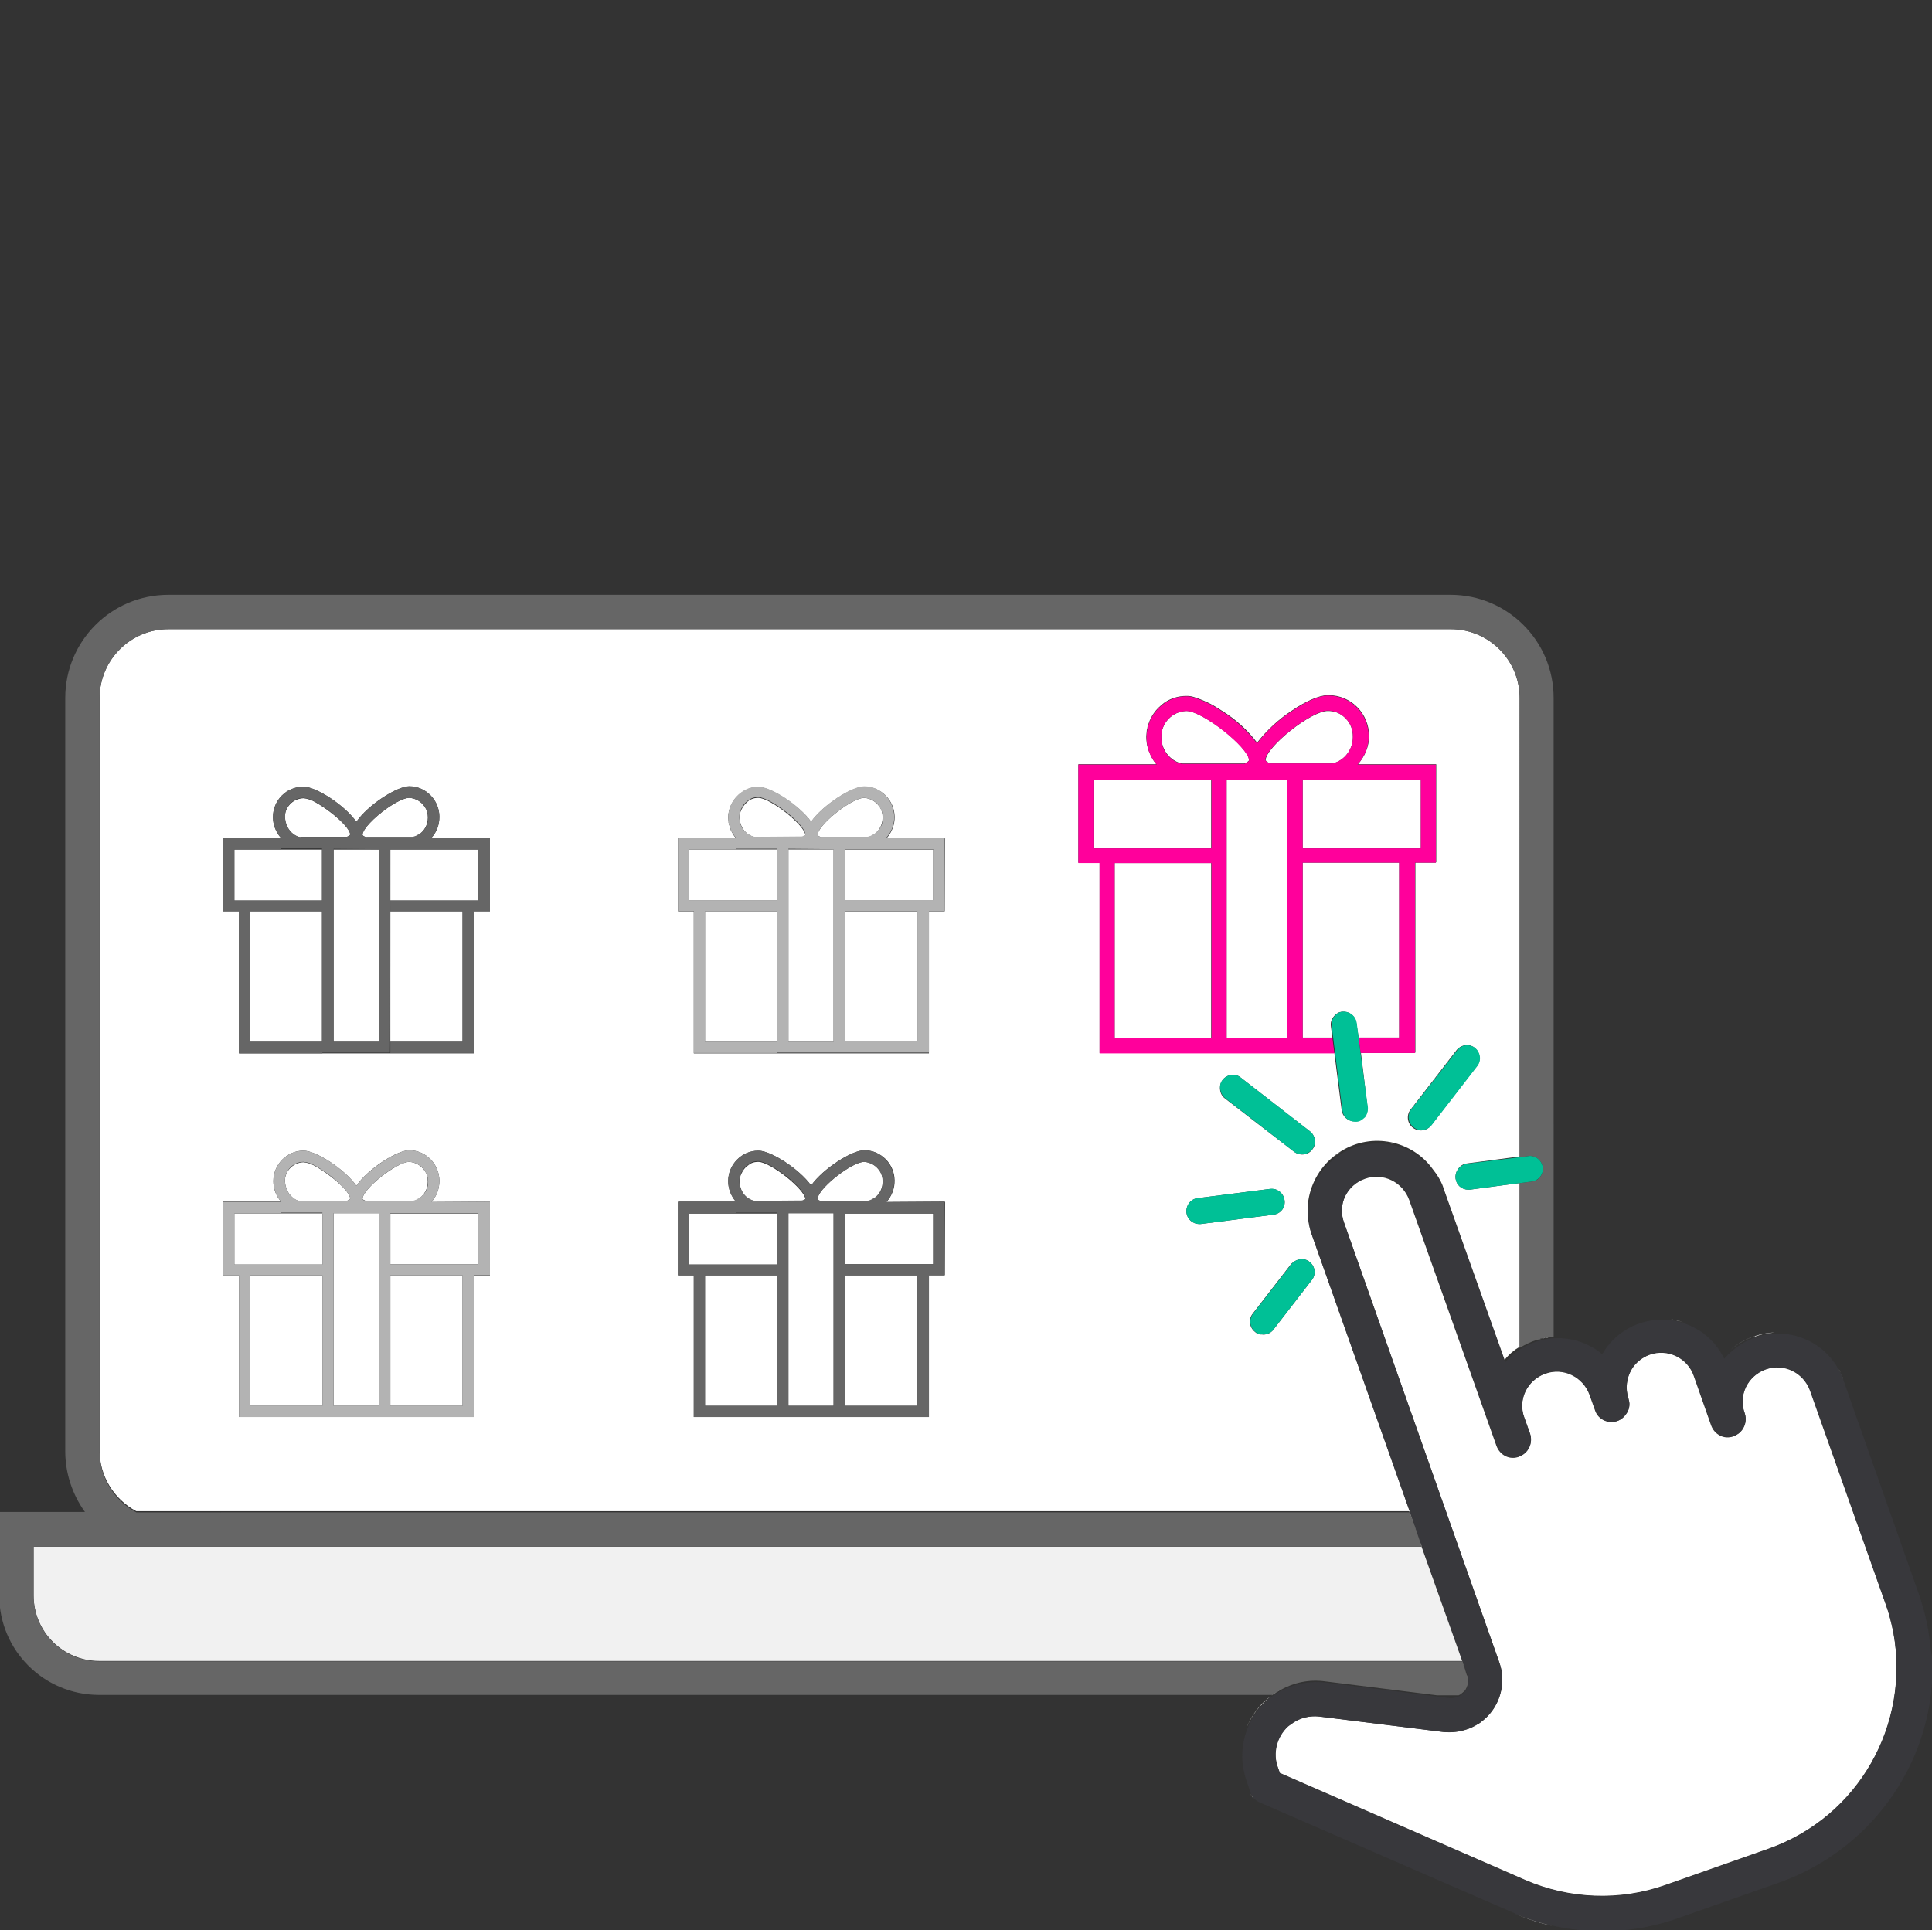 <?xml version="1.0" encoding="utf-8"?>
<!-- Generator: Adobe Illustrator 21.1.0, SVG Export Plug-In . SVG Version: 6.00 Build 0)  -->
<svg version="1.1" id="Capa_1" xmlns="http://www.w3.org/2000/svg" xmlns:xlink="http://www.w3.org/1999/xlink" x="0px" y="0px"
	 viewBox="0 0 500.4 500" style="enable-background:new 0 0 500.4 500;" xml:space="preserve">
<rect x="0" y="0" width="500.4" height="500" fill="#333333" stroke="none"/>
<style type="text/css">
	.st0{fill:none;}
	.st1{fill:#FFFFFF;}
	.st2{fill:#F1F1F1;}
	.st3{fill:#666666;}
	.st4{fill:none;stroke:#666666;stroke-width:0;stroke-linecap:round;stroke-linejoin:round;}
	.st5{fill:none;stroke:#B3B3B3;stroke-width:0;stroke-linecap:round;stroke-linejoin:round;}
	.st6{fill:#B3B3B3;}
	.st7{fill:#FF009B;}
	.st8{fill:none;stroke:#FF009B;stroke-width:0;stroke-linecap:round;stroke-linejoin:round;}
	.st9{fill:#00C096;}
	.st10{fill:none;stroke:#FFFFFF;stroke-width:0;stroke-linecap:round;stroke-linejoin:round;}
	.st11{fill:#38383C;}
</style>
<title>tuto2</title>
<g>
	<rect x="218.9" y="364.2" class="st0" width="18.7" height="0"/>
	<path class="st0" d="M210.1,307.2C210.1,307.2,210.2,307.1,210.1,307.2c-3.1-4.4-10.5-9.1-13.6-9.1c0,0,0,0-0.1,0
		C199.7,298.1,207,302.8,210.1,307.2z"/>
	<path class="st0" d="M229.3,300.3c3,3.1,3.1,8,0.2,11.1l0.1,0C232.5,308.1,232.4,303.3,229.3,300.3c-0.6-0.7-1.5-1.3-2.4-1.7
		c-0.9-0.4-2-0.6-3-0.6c0,0,0,0,0,0c1,0,2.1,0.2,2.9,0.6C227.8,299,228.6,299.6,229.3,300.3z"/>
	<polygon class="st0" points="218.9,364.2 218.9,330.4 218.9,330.4 218.9,327.6 218.9,327.5 218.9,327.5 218.9,314.3 218.9,314.3 
		218.9,314.2 218.8,367.1 218.9,367.1 218.9,364.2 	"/>
	<path class="st0" d="M208.4,310.8c0,0-0.1,0.1-0.1,0.1C208.3,310.8,208.4,310.8,208.4,310.8z"/>
	<rect x="218.9" y="314.3" class="st0" width="22.8" height="0.1"/>
	<path class="st0" d="M93.9,216.3c0,0.1,0.2,0.4,1,0.6C94.2,216.7,93.9,216.4,93.9,216.3z"/>
	<path class="st0" d="M100.2,209.5c2.2-1.6,4.5-2.8,5.9-2.8C104.7,206.7,102.4,207.9,100.2,209.5z"/>
	<path class="st0" d="M108.5,216.2c1.5-0.9,2.5-2.6,2.5-4.4c0-1-0.3-2-0.9-2.8c0.5,0.8,0.8,1.8,0.8,2.8
		C110.8,213.7,109.9,215.3,108.5,216.2z"/>
	<rect x="72.8" y="219.8" class="st0" width="10.6" height="0.2"/>
	<path class="st0" d="M73.8,211.8C73.8,211.8,73.8,211.8,73.8,211.8c-0.1-2.6,2-4.9,4.8-5c1.1,0.1,2.2,0.5,3.2,1.1
		c1.4,0.8,2.7,1.7,4,2.7c2.7,2.1,4.8,4.3,4.9,5.6c0,0,0,0,0,0c0-1.2-2.3-3.6-4.9-5.7c-1.3-1-2.6-1.9-4-2.7c-1-0.6-2.1-1-3.2-1.1
		C75.9,206.7,73.7,209,73.8,211.8z"/>
	<path class="st0" d="M101.1,269.9v-33.8v-2.8v-12.7c0,5.8,0,52.3-0.1,52.1H83.5v0.2h39.3v-0.1h-21.7V269.9z"/>
	<path class="st0" d="M193.7,301.9c0.3-0.2,0.5-0.4,0.8-0.5c0.6-0.3,1.3-0.4,1.9-0.4c3.1,0,12.1,7.1,12.1,9.6c0,0,0,0.1-0.1,0.1
		c0.1-0.1,0.2-0.2,0.2-0.2c0-2.6-9-9.6-12.1-9.6c-0.7,0-1.3,0.1-1.9,0.4C194.3,301.5,194,301.7,193.7,301.9z"/>
	<path class="st0" d="M106.9,216.9c0.5-0.1,1-0.4,1.5-0.6C107.9,216.6,107.4,216.8,106.9,216.9L106.9,216.9z"/>
	<rect x="86.4" y="219.9" class="st0" width="11.7" height="0.1"/>
	<path class="st0" d="M193.7,207.6c0.3-0.2,0.5-0.4,0.8-0.5c0.6-0.3,1.3-0.4,1.9-0.4c3.1,0,12.1,7.1,12.1,9.6c0,0,0,0.1-0.1,0.1
		c0.1-0.1,0.2-0.2,0.2-0.2c0-2.6-9-9.6-12.1-9.6c-0.7,0-1.3,0.1-1.9,0.4C194.3,207.2,194,207.4,193.7,207.6z"/>
	<path class="st0" d="M208.4,216.5c0,0-0.1,0.1-0.1,0.1C208.3,216.5,208.4,216.5,208.4,216.5z"/>
	<path class="st0" d="M210.1,212.9C210.1,212.9,210.2,212.8,210.1,212.9c-3.1-4.4-10.5-9.1-13.6-9.1c0,0,0,0-0.1,0
		C199.7,203.8,207,208.5,210.1,212.9z"/>
	<rect x="190.6" y="314.1" class="st0" width="10.6" height="0.1"/>
	<rect x="190.6" y="219.9" class="st0" width="10.6" height="0.1"/>
	<path class="st0" d="M224.7,216.9c0.5-0.1,1-0.4,1.5-0.6c-0.5,0.3-1,0.5-1.6,0.6H224.7z"/>
	<rect x="204.2" y="219.9" class="st0" width="11.7" height="0.1"/>
	<polygon class="st0" points="218.9,269.9 218.9,236.1 218.9,233.3 218.9,233.3 218.9,220.1 218.9,220.1 218.9,220 218.8,272.8 
		201.3,272.8 201.3,272.9 240.6,272.9 240.6,272.8 218.9,272.8 	"/>
	<path class="st0" d="M212.5,311.1c-0.2-0.1-0.3-0.2-0.4-0.2C212.1,310.9,212.3,311,212.5,311.1z"/>
	<rect x="182.6" y="364.2" class="st0" width="18.6" height="0"/>
	<path class="st0" d="M229.3,206c3,3.1,3.1,8,0.2,11.1h0.1C232.5,213.9,232.4,209,229.3,206c-0.6-0.7-1.5-1.3-2.4-1.7
		c-0.9-0.4-2-0.6-3-0.6c0,0,0,0,0,0c1,0,2.1,0.2,2.9,0.6C227.7,204.7,228.6,205.3,229.3,206z"/>
	<path class="st0" d="M224.7,311.2c0.5-0.1,1-0.4,1.5-0.6c-0.5,0.3-1,0.5-1.6,0.6H224.7z"/>
	<path class="st0" d="M226.3,310.5c1.5-0.9,2.5-2.6,2.5-4.4c0-1-0.3-2-0.9-2.8c0.5,0.8,0.8,1.8,0.8,2.8
		C228.6,308,227.7,309.6,226.3,310.5z"/>
	<polygon class="st0" points="244.7,330.3 240.6,330.3 240.6,330.4 244.7,330.4 244.8,311.4 244.7,311.4 	"/>
	<path class="st0" d="M377.5,303.1c0.5-0.8,1.3-1.4,2.3-1.6l13.8-1.7v-0.2l-13.6,1.8C378.9,301.5,378,302.2,377.5,303.1z"/>
	<path class="st0" d="M396.7,306.1l-3.1,0.4L396.7,306.1c1.6-0.2,2.8-1.5,2.9-3C399.5,304.6,398.3,305.9,396.7,306.1z"/>
	<path class="st0" d="M35.3,391.5c-5.8-3.1-9.5-9.1-9.5-15.7v0.3c0,6.6,3.7,12.6,9.5,15.7h329.8l-0.1-0.3H35.3z"/>
	<polygon class="st0" points="370,405.6 368.3,400.7 368.3,400.7 377.4,426.6 	"/>
	<path class="st0" d="M368.3,400.7l1.7,4.9l8.7,24.6l1.2,3.5c0.2,0.4,0.2,0.8,0.3,1.2c0,0,0,0.1,0,0.1c0,0,0,0.1,0,0.1
		c0,0,0-0.1,0-0.1c0.1,0.7-0.1,1.4-0.3,2.1c0.5-1.1,0.5-2.3,0.2-3.4L365.3,392L368.3,400.7L368.3,400.7z"/>
	<polygon class="st0" points="393.6,306.5 393.6,306.5 392,306.7 	"/>
	<path class="st0" d="M347.3,298.2c-1,0.6-1.9,1.3-2.8,2.1c-3.5,3.2-5.6,7.6-5.9,12.3c-0.1,2.4,0.2,4.8,1,7.1l20.4,57.7l-20.3-57.5
		c-0.8-2.3-1.1-4.7-1-7.1c-0.1,2.4,0.2,4.8,1,7.1l25.4,71.8l0,0.1h0.1l-25.4-71.9c-2.7-7.4-0.1-15.7,6.2-20.4
		c4.4-3.3,9.8-4.2,14.8-3.1c-1-0.3-2-0.5-3.1-0.5c1.1,0.1,2.1,0.3,3.2,0.5c2.4,0.6,4.7,1.6,6.8,3.2c-0.1-0.1-0.2-0.1-0.3-0.2
		c0.1,0.1,0.2,0.2,0.3,0.2c1.3,1,2.5,2.2,3.5,3.6c0.2,0.3,0.5,0.6,0.7,0.9c-0.3-0.4-0.6-0.8-0.9-1.2
		C365.6,295.4,355.2,293.3,347.3,298.2z M344.5,300.5c0.9-0.8,1.8-1.5,2.8-2.1C346.4,299,345.4,299.7,344.5,300.5z"/>
	<path class="st0" d="M378.7,430.3h-353c-9.4,0-17-7.6-17-17v0.1c0,9.4,7.6,17,17,17h353l1.2,3.5c0.1,0.3,0.2,0.7,0.3,1
		c0-0.4-0.1-0.8-0.3-1.2L378.7,430.3z"/>
	<path class="st0" d="M477.4,357.4c-0.1-0.3-0.3-0.7-0.4-1C477.2,356.7,477.3,357,477.4,357.4z"/>
	<path class="st0" d="M457.3,345.6c-0.2,0-0.3,0.1-0.5,0.1C457,345.7,457.2,345.6,457.3,345.6z"/>
	<path class="st0" d="M226.3,216.2c1.5-0.9,2.5-2.6,2.5-4.4c0-1-0.3-2-0.9-2.8c0.5,0.8,0.8,1.8,0.8,2.8
		C228.6,213.7,227.7,215.3,226.3,216.2z"/>
	<path class="st0" d="M456,345.9c-0.5,0.1-0.9,0.2-1.3,0.4C455.1,346.1,455.6,346,456,345.9z"/>
	<polygon class="st0" points="123.9,220.1 123.9,220.1 123.9,233.3 	"/>
	<path class="st0" d="M375.3,439.6c0.8,0.1,1.6-0.1,2.4-0.4h-5.6L375.3,439.6z"/>
	<path class="st0" d="M400.3,346.6c0.2,0,0.3-0.1,0.5-0.1c-0.6,0.1-1.1,0.2-1.7,0.3c0.1,0,0.2,0,0.4-0.1
		C399.7,346.7,400,346.7,400.3,346.6z"/>
	<path class="st0" d="M106,301c-3.3,0-12.1,7-12.1,9.6C93.9,308,102.8,301,106,301z"/>
	<path class="st0" d="M93.9,310.6c0,0.1,0.2,0.4,1,0.6C94.2,310.9,93.9,310.7,93.9,310.6z"/>
	<path class="st0" d="M108.5,310.5c1.5-0.9,2.5-2.6,2.5-4.4c0-1-0.3-2-0.9-2.8c0.5,0.8,0.8,1.8,0.8,2.8
		C110.8,308,109.9,309.6,108.5,310.5z"/>
	<path class="st0" d="M106.9,311.2c0.5-0.1,1-0.4,1.5-0.6C107.9,310.9,107.4,311.1,106.9,311.2L106.9,311.2z"/>
	<path class="st0" d="M106,203.7c-3.2,0-10.7,4.8-13.7,9.2C95.3,208.6,102.8,203.7,106,203.7z"/>
	<rect x="101.1" y="364.2" class="st0" width="18.7" height="0"/>
	<polygon class="st0" points="101.1,314.4 123.9,314.4 123.9,327.5 123.9,314.3 101.1,314.3 	"/>
	<rect x="72.8" y="314.1" class="st0" width="10.7" height="0.1"/>
	<rect x="57.8" y="311.3" class="st0" width="15" height="0.1"/>
	<rect x="122.8" y="330.3" class="st0" width="4.1" height="0.1"/>
	<path class="st0" d="M106,298c-3.2,0-10.7,4.8-13.7,9.2C95.3,302.9,102.8,298,106,298z"/>
	<path class="st0" d="M72.8,311.3c-1.3-1.5-2-3.4-2-5.3C70.8,308,71.5,309.8,72.8,311.3z"/>
	<path class="st0" d="M78.6,301.1c1.1,0.1,2.2,0.5,3.2,1.1c1.4,0.8,2.7,1.7,4,2.7c2.7,2.1,4.8,4.3,4.9,5.6c0,0,0,0,0,0
		c0-1.2-2.3-3.6-4.9-5.7c-1.3-1-2.6-1.9-4-2.7C80.8,301.5,79.8,301.1,78.6,301.1c-2.7-0.1-4.9,2.2-4.8,5c0,0,0,0,0,0
		C73.8,303.5,75.9,301.2,78.6,301.1z"/>
	<rect x="64.8" y="364.2" class="st0" width="18.7" height="0"/>
	<rect x="175.6" y="311.3" class="st0" width="15" height="0.1"/>
	<path class="st0" d="M401.1,346.5c0.1,0,0.1,0,0.2,0c0.3,0,0.6-0.1,0.9-0.1c-0.5,0-0.9,0.1-1.4,0.1
		C400.8,346.5,401,346.5,401.1,346.5z"/>
	<path class="st0" d="M402.5,346.4C402.5,346.4,402.5,346.4,402.5,346.4C402.5,346.4,402.5,346.4,402.5,346.4
		C402.5,346.4,402.5,346.4,402.5,346.4z"/>
	<polygon class="st0" points="351.9,268.9 351.9,268.9 352.4,272.9 352.4,272.9 366.3,272.9 366.3,272.8 352.4,272.8 	"/>
	<rect x="366.5" y="223.5" class="st0" width="5.3" height="0.1"/>
	<path class="st0" d="M334.7,184.2c3.5-2.4,7-4,9.2-4c0,0-0.1,0-0.1,0c-2.2,0-5.8,1.6-9.3,4c-3.5,2.3-6.5,5-9,8.3
		c0,0,0.1,0.1,0.1,0.1C328.1,189.3,331.2,186.4,334.7,184.2z"/>
	<path class="st0" d="M400.3,346.6c-0.3,0-0.6,0.1-0.9,0.2c-0.2,0-0.4,0.1-0.6,0.1c-0.1,0-0.1,0-0.2,0.1c-0.3,0.1-0.5,0.2-0.8,0.2
		c-1.4,0.5-2.8,1.1-4.2,2v-0.3c-1.6,0.9-2.9,2.1-4,3.4l0.1,0.4c0.6-0.7,1.2-1.3,1.9-1.9c-0.1,0.1-0.2,0.2-0.4,0.3
		c0.1-0.1,0.2-0.2,0.4-0.3c2.7-2.4,6-3.8,9.6-4.3c0,0-0.1,0-0.1,0C400.8,346.6,400.5,346.6,400.3,346.6z"/>
	<path class="st0" d="M402.5,346.4C402.5,346.4,402.5,346.4,402.5,346.4C402.5,346.4,402.5,346.4,402.5,346.4
		C402.5,346.4,402.5,346.4,402.5,346.4z"/>
	<path class="st0" d="M297.9,195.5C297.9,195.5,297.9,195.5,297.9,195.5C297.9,195.5,297.9,195.5,297.9,195.5z"/>
	<path class="st0" d="M326.6,441.9c0.2-0.2,0.4-0.5,0.7-0.7C327,441.4,326.8,441.7,326.6,441.9z"/>
	<path class="st0" d="M347,262.2c-0.1,0-0.3,0.1-0.4,0.2C346.8,262.4,346.9,262.3,347,262.2z"/>
	<path class="st0" d="M347.6,262.1c-0.2,0-0.3,0.1-0.4,0.1c0.2-0.1,0.3-0.1,0.5-0.1c0.2,0,0.4,0,0.6,0
		C348.1,262.1,347.9,262.1,347.6,262.1z"/>
	<path class="st0" d="M383.5,446.1c0,0,0.1-0.1,0.1-0.1C383.6,446.1,383.5,446.1,383.5,446.1z"/>
	<path class="st0" d="M348.6,186.1C348.6,186.1,348.6,186.1,348.6,186.1C348.6,186.1,348.6,186.1,348.6,186.1z"/>
	<path class="st0" d="M347.6,287.7l-1.9-14.9l-0.5-4l-0.4-3c-0.1-1.3,0.5-2.6,1.6-3.3c-1.2,0.7-1.9,2-1.7,3.3l0.4,3h-7.7v0.1h7.7
		l0.5,3.9h0L347.6,287.7c0.1,1.6,1.5,2.9,3.2,2.9h0.1C349.2,290.6,347.8,289.4,347.6,287.7z"/>
	<rect x="313.7" y="202.1" class="st0" width="0.1" height="17.7"/>
	<rect x="299.5" y="201.9" class="st0" width="14.3" height="0"/>
	<path class="st0" d="M327.9,197.1c0,0-0.1-0.1-0.1-0.1c0-3.4,11.8-12.9,16.2-12.8h0.1c1.6,0,3,0.6,4.1,1.6c-1.1-1-2.6-1.6-4.3-1.7
		c-4.3,0-16.1,9.5-16.2,12.8C327.7,197,327.8,197,327.9,197.1C327.8,197.1,327.9,197.1,327.9,197.1z"/>
	<rect x="313.7" y="223.6" class="st0" width="0.1" height="45.3"/>
	<path class="st0" d="M366.1,292.1c-1.5-1.1-1.8-3.2-0.7-4.7l11.9-15.3c1.1-1.5,3.2-1.7,4.7-0.6c-1.4-1.2-3.5-0.9-4.7,0.5
		l-11.9,15.4l-0.1,0.1c-1.1,1.5-0.8,3.6,0.7,4.7c1.5,1.1,3.6,0.8,4.7-0.7C369.6,292.9,367.5,293.2,366.1,292.1z"/>
	<path class="st0" d="M352.6,290.2c0.4-0.2,0.7-0.5,1-0.8C353.3,289.7,352.9,290,352.6,290.2z"/>
	<path class="st0" d="M306.1,197.9h16.2c0.5-0.3,1.2-0.6,1.2-0.9c0,0,0,0,0-0.1c0,0.3-0.7,0.7-1.2,0.9h-8.5h-7.7
		c-3.1-0.7-5.3-3.6-5.3-6.8c0,0,0,0.1,0,0.1C300.7,194.3,303,197.2,306.1,197.9z"/>
	<path class="st0" d="M353.9,288.8c0.3-0.6,0.4-1.2,0.4-1.9l0,0l0,0C354.3,287.6,354.2,288.2,353.9,288.8z"/>
	<path class="st0" d="M298.5,196.6c-2.9-4.8-1.6-11.2,3.1-14.4c1.7-1.2,3.6-1.8,5.7-1.8c0,0-0.1,0-0.1,0c-2.1,0-4.1,0.6-5.8,1.8
		c-0.5,0.4-1,0.8-1.5,1.3c-3.2,3.2-3.9,8.1-2.1,12c0,0,0,0,0,0c0.1,0.2,0.2,0.4,0.3,0.6c0.1,0.1,0.1,0.2,0.2,0.4
		c0.3,0.5,0.7,1.1,1.1,1.6h0.1C299.2,197.6,298.8,197.1,298.5,196.6z"/>
	<path class="st0" d="M324.5,340.4l9.9-12.8c0-0.1,0.1-0.2,0.2-0.2c0.2-0.3,0.5-0.5,0.8-0.7c-0.4,0.2-0.8,0.5-1.1,0.9L324.5,340.4
		c-1.2,1.4-0.9,3.5,0.5,4.6c0.4,0.3,0.8,0.5,1.3,0.7c-0.4-0.1-0.8-0.3-1.1-0.6C323.7,344,323.4,341.9,324.5,340.4z"/>
	<path class="st0" d="M341.8,444.6c-1.5-0.2-3.1,0-4.6,0.5c-1.1,0.4-2,0.9-2.9,1.6c2-1.6,4.7-2.3,7.4-2l32.1,4
		c2.1,0.2,4.2,0,6.2-0.7c1-0.3,1.9-0.8,2.7-1.3c-2.5,1.6-5.6,2.3-8.8,1.9L341.8,444.6z"/>
	<path class="st0" d="M427.2,351.1c4.7-1.7,9.9,0.8,11.5,5.5l4.5,12.8c0.9,2.4,3.4,3.7,5.8,2.8c0.9-0.3,1.7-0.9,2.2-1.7
		c-0.5,0.7-1.2,1.2-2.1,1.5c-2.4,0.8-5-0.5-5.8-2.8l-4.5-12.8c-1.7-4.7-6.8-7.2-11.5-5.5c-2.1,0.7-3.7,2.1-4.7,3.9
		C423.7,353.1,425.2,351.8,427.2,351.1z"/>
	<path class="st0" d="M326.8,345.7c-0.1,0-0.2,0-0.2,0C326.7,345.7,326.8,345.7,326.8,345.7z"/>
	<path class="st0" d="M317.2,284.4c-0.8-0.7-1.3-1.8-1.2-2.8c-0.1,1.1,0.4,2.3,1.3,3l17.9,13.8L317.2,284.4L317.2,284.4z"/>
	<path class="st0" d="M353.5,305.4c4.7-1.7,9.8,0.8,11.5,5.5l22.6,63.8c0.9,2.4,3.4,3.7,5.8,2.8c0.9-0.3,1.7-0.9,2.2-1.7
		c-0.5,0.7-1.2,1.2-2.1,1.5c-2.4,0.8-5-0.5-5.8-2.8l-22.6-63.8c-1.7-4.7-6.8-7.2-11.5-5.5c-2.4,0.9-4.2,2.6-5.2,4.7
		C349.5,307.9,351.2,306.2,353.5,305.4z"/>
	<polygon class="st0" points="244.7,236.1 244.8,217.1 244.7,217.1 	"/>
	<path class="st0" d="M400.2,356c4.7-1.7,9.8,0.8,11.5,5.5l1.5,4.2c0.8,2.1,3.2,3.3,5.5,2.6c1-0.3,1.8-0.9,2.3-1.7
		c-0.5,0.6-1.1,1.1-1.8,1.4c-2.4,1-5-0.2-5.9-2.5l-1.5-4.2c-1.7-4.7-6.8-7.2-11.5-5.5c-2.4,0.9-4.2,2.6-5.2,4.7
		C396.2,358.5,397.9,356.8,400.2,356z"/>
	<path class="st0" d="M339.9,297.7c-1.1,1.5-3.2,1.8-4.7,0.7C336.7,299.5,338.8,299.3,339.9,297.7c0.8-1,0.9-2.4,0.3-3.5
		C340.8,295.3,340.7,296.7,339.9,297.7z"/>
	<path class="st0" d="M457.3,354.9c4.7-1.7,9.8,0.8,11.5,5.5l19.6,55.3c0.8,2.4,1.5,4.8,2,7.3c-0.5-2.5-1.1-5-2-7.5l-19.5-55.3
		c-1.7-4.7-6.8-7.2-11.5-5.5c-2.4,0.9-4.2,2.6-5.2,4.7C453.3,357.4,455,355.7,457.3,354.9z"/>
	<path class="st0" d="M298.4,196.5c-0.1-0.1-0.1-0.2-0.2-0.4C298.3,196.3,298.3,196.4,298.4,196.5z"/>
	<path class="st0" d="M333.7,447.2c0.1-0.1,0.3-0.2,0.4-0.3C333.9,447,333.8,447.1,333.7,447.2z"/>
	<rect x="178.5" y="220.1" class="st1" width="22.7" height="13.2"/>
	<rect x="101.1" y="314.4" class="st1" width="22.8" height="13.1"/>
	<rect x="218.9" y="314.4" class="st1" width="22.8" height="13.1"/>
	<rect x="64.8" y="236.1" class="st1" width="18.6" height="33.8"/>
	<rect x="101.1" y="330.4" class="st1" width="18.7" height="33.8"/>
	<rect x="182.6" y="236.1" class="st1" width="18.6" height="33.8"/>
	<rect x="204.2" y="220.1" class="st1" width="11.7" height="49.8"/>
	<path class="st1" d="M226.2,216.3C226.2,216.3,226.2,216.2,226.2,216.3c1.5-1,2.4-2.6,2.4-4.5c0-1-0.2-2-0.8-2.8
		c-0.9-1.3-2.3-2.2-4-2.3c-3.2,0-12.1,7.1-12,9.6c0,0.1,0.2,0.4,1,0.6h11.8C225.2,216.8,225.7,216.6,226.2,216.3z"/>
	<rect x="218.9" y="236.1" class="st1" width="18.7" height="33.8"/>
	<path class="st1" d="M196.4,206.7c-0.6,0-1.3,0.1-1.9,0.4c-0.3,0.1-0.6,0.3-0.8,0.5c-0.7,0.6-1.3,1.3-1.7,2.2
		c-0.3,0.6-0.4,1.3-0.4,2c0,2.5,1.6,4.6,4,5.1l12.1-0.1c0.2,0,0.4-0.1,0.6-0.2c0,0,0.1-0.1,0.1-0.1c0,0,0,0,0.1,0
		c0,0,0.1-0.1,0.1-0.1C208.5,213.8,199.5,206.7,196.4,206.7z M192,209.9c0.5-1.3,1.4-2.2,2.6-2.8C193.4,207.7,192.5,208.7,192,209.9
		z"/>
	<rect x="204.2" y="314.3" class="st1" width="11.7" height="49.9"/>
	<rect x="178.5" y="314.4" class="st1" width="22.7" height="13.2"/>
	<rect x="218.9" y="330.4" class="st1" width="18.7" height="33.8"/>
	<polygon class="st1" points="123.9,233.3 123.9,220.1 101.1,220.1 101.1,220.6 101.1,233.3 	"/>
	<rect x="86.4" y="220.1" class="st1" width="11.7" height="49.8"/>
	<rect x="101.1" y="236.1" class="st1" width="18.7" height="33.8"/>
	<rect x="182.6" y="330.4" class="st1" width="18.6" height="33.8"/>
	<rect x="218.9" y="220.1" class="st1" width="22.8" height="13.2"/>
	<rect x="60.7" y="220.1" class="st1" width="22.7" height="13.2"/>
	<path class="st1" d="M108.4,216.3C108.4,216.3,108.4,216.2,108.4,216.3c1.5-1,2.4-2.6,2.4-4.5c0-1-0.2-2-0.8-2.8
		c-0.9-1.3-2.3-2.2-4-2.3c-1.3,0-3.6,1.2-5.9,2.8c-3.2,2.3-6.2,5.3-6.2,6.8c0,0.1,0.3,0.4,1,0.6h11.9
		C107.4,216.8,107.9,216.6,108.4,216.3z"/>
	<path class="st1" d="M196.4,301c-0.6,0-1.3,0.1-1.9,0.4c-0.3,0.1-0.6,0.3-0.8,0.5c-0.7,0.6-1.3,1.3-1.7,2.2c-0.3,0.6-0.4,1.3-0.4,2
		c0,2.5,1.6,4.6,4,5.1l12.1-0.1c0.2,0,0.4-0.1,0.6-0.2c0,0,0.1-0.1,0.1-0.1c0,0,0,0,0.1,0c0,0,0.1-0.1,0.1-0.1
		C208.5,308.1,199.5,301,196.4,301z M192,304.2c0.5-1.3,1.4-2.3,2.6-2.8C193.4,302,192.5,302.9,192,304.2z"/>
	<path class="st1" d="M226.2,310.6C226.2,310.6,226.2,310.5,226.2,310.6c1.5-1,2.4-2.6,2.4-4.5c0-1-0.2-2-0.8-2.8
		c-0.9-1.3-2.3-2.2-4-2.3c-0.2,0-0.4,0-0.7,0.1c-3.6,0.8-11.4,7.1-11.3,9.5c0,0,0.1,0.1,0.2,0.3c0.1,0.1,0.3,0.1,0.4,0.2
		c0.1,0,0.2,0.1,0.4,0.1h11.8C225.2,311.1,225.7,310.9,226.2,310.6z"/>
	<path class="st1" d="M344,184.2c-4.4-0.1-16.2,9.4-16.2,12.8c0,0.1,0,0.1,0.1,0.1c0.4,0.4,0.8,0.6,1.2,0.7h16
		c3.1-0.7,5.3-3.6,5.3-6.8v-0.1c0-1.8-0.6-3.5-1.8-4.7c0,0,0,0-0.1-0.1c-0.1-0.1-0.2-0.2-0.3-0.3C347.1,184.8,345.7,184.2,344,184.2
		L344,184.2z"/>
	<path class="st1" d="M306.1,197.8h7.7h8.5c0.5-0.2,1.2-0.6,1.2-0.9c-0.2-3.4-12.1-12.7-16.2-12.7c-3.7,0.1-6.6,3.2-6.5,6.8
		C300.8,194.2,303,197.1,306.1,197.8z"/>
	<path class="st1" d="M108.4,310.6C108.4,310.6,108.4,310.5,108.4,310.6c1.5-1,2.4-2.6,2.4-4.5c0-1-0.2-2-0.8-2.8
		c-0.9-1.3-2.3-2.2-4-2.3c-3.2,0-12.1,7-12.1,9.6c0,0.1,0.3,0.3,1,0.6h11.9C107.4,311.1,107.9,310.9,108.4,310.6z"/>
	<path class="st1" d="M85.8,210.6c-1.3-1-2.6-1.9-4-2.7c-1-0.6-2.1-1-3.2-1.1c-2.8,0.1-4.9,2.4-4.8,5c0.1,1.2,0.5,2.4,1.2,3.3
		c0.7,0.9,1.7,1.6,2.8,1.8v-0.1h12c0.4-0.1,0.8-0.4,0.9-0.6C90.6,214.9,88.5,212.7,85.8,210.6z"/>
	<path class="st1" d="M85.8,304.9c-1.3-1-2.6-1.9-4-2.7c-1-0.6-2.1-1-3.2-1.1c-2.8,0.1-4.9,2.4-4.8,5c0.1,1.2,0.5,2.4,1.2,3.3
		c0.4,0.5,0.8,0.9,1.3,1.2c0.4,0.3,0.9,0.5,1.5,0.6l12-0.1c0.4-0.1,0.8-0.4,0.9-0.6C90.6,309.2,88.5,307,85.8,304.9z"/>
	<rect x="317.7" y="202.1" class="st1" width="15.7" height="66.8"/>
	<path class="st1" d="M351.9,268.8h10.5v-45.3h-25v45.3h7.7l-0.4-3c-0.2-1.3,0.6-2.6,1.7-3.3c0.1,0,0.1-0.1,0.2-0.1
		c0.1-0.1,0.2-0.1,0.4-0.2c0,0,0.1,0,0.1,0c0.1,0,0.3-0.1,0.4-0.1c0.2,0,0.5,0,0.7,0c1.6,0.1,2.9,1.3,3.1,2.9L351.9,268.8
		L351.9,268.8L351.9,268.8z"/>
	<rect x="283.2" y="202.1" class="st1" width="30.5" height="17.7"/>
	<rect x="337.4" y="202.1" class="st1" width="30.6" height="17.7"/>
	<path class="st1" d="M299.9,183.5c-3.2,3.2-4,8-2.1,12C296,191.6,296.8,186.7,299.9,183.5z"/>
	<path class="st1" d="M189.4,215.1c0-0.1-0.1-0.2-0.1-0.3C189.3,214.9,189.3,215,189.4,215.1z"/>
	<path class="st1" d="M298.2,196.2c-0.1-0.2-0.2-0.4-0.3-0.6C298,195.8,298.1,196,298.2,196.2z"/>
	<path class="st1" d="M393.6,348.9v-42.4l-1.6,0.2l-11.3,1.5h-0.4c-1.7,0-3.1-1.2-3.3-2.9c-0.1-0.8,0.1-1.6,0.5-2.2
		c0.5-0.9,1.4-1.6,2.5-1.7l13.6-1.8V180.8c0-9.8-8-17.8-17.8-17.8H43.6c-9.8,0-17.8,8-17.8,17.8v195c0,6.6,3.7,12.6,9.5,15.7H365
		l0.1,0.3l2.6,7.3l-2.5-7.3l0-0.1l-25.4-71.8l20.3,57.5l-20.4-57.7c-0.8-2.3-1.1-4.7-1-7.1c0.3-4.7,2.4-9.1,5.9-12.3
		c0.9-0.8,1.8-1.5,2.8-2.1c7.9-4.9,18.3-2.8,23.7,4.7c0.3,0.4,0.6,0.8,0.9,1.2c0.8,1.2,1.5,2.4,1.9,3.8l15.8,44.4
		C390.8,350.9,392.1,349.8,393.6,348.9z M126.9,311.4v18.9v0.1h-4.1v36.7h-21.7H83.5H61.9v-36.7h-4.2v-19h0.1v-0.1h15
		c-1.3-1.5-2-3.3-2-5.3c0-4.3,3.5-7.9,7.8-7.9c3.2,0,10.6,4.7,13.7,9.1c3-4.4,10.5-9.2,13.7-9.2c4.3,0,7.8,3.6,7.8,7.9
		c0,2.1-0.7,4-2.1,5.5l15.2-0.1V311.4z M126.9,236.1h-4.1v36.7v0.1H83.5H61.9v-36.8h-4.1h-0.1v-19h0.1h14.9V217
		c-1.3-1.5-2-3.4-2-5.3c0-2.1,0.8-4.1,2.3-5.6c0.4-0.4,0.8-0.7,1.2-1c1.3-0.8,2.8-1.3,4.4-1.3c3.2,0,10.6,4.7,13.7,9.1
		c3-4.4,10.5-9.2,13.7-9.2c4.3,0,7.8,3.6,7.8,7.9c0,2.1-0.7,4-2.1,5.5h15.2V236.1z M244.7,330.4h-4.1v36.7h-21.7h-0.1h-17.5h-0.1
		h-21.5v-36.7h-4.1v-0.1v-18.9v-0.1h15c-1.3-1.5-2-3.4-2-5.3c0-4.3,3.5-7.9,7.8-7.9c0,0,0,0,0,0c0,0,0,0,0.1,0
		c3.1,0,10.5,4.7,13.6,9c3-4.3,10.5-9.1,13.7-9.1c0,0,0,0,0.1,0c0,0,0,0,0,0c1,0,2.1,0.2,3,0.6c0.9,0.4,1.8,1,2.5,1.7
		c3,3,3.1,7.9,0.2,11.1l15.1-0.1v0.1h0.1L244.7,330.4z M244.7,236.1h-4.1v36.7v0.1h-39.3h-21.6v-36.8h-4.1v-19h15
		c-0.3-0.3-0.6-0.7-0.8-1.1c0,0,0,0,0,0c0,0,0,0,0,0c-0.2-0.3-0.3-0.6-0.5-0.9c0-0.1-0.1-0.2-0.1-0.3c-0.1-0.2-0.2-0.4-0.2-0.6
		c0-0.1-0.1-0.3-0.1-0.4c-0.1-0.2-0.1-0.5-0.2-0.7c0-0.1,0-0.2,0-0.3c0-0.3-0.1-0.6-0.1-0.9c0-2.6,1.3-5.1,3.5-6.6
		c1.2-0.9,2.7-1.4,4.3-1.4c0,0,0,0,0,0c0,0,0,0,0.1,0c3.1,0,10.5,4.7,13.6,9c3-4.3,10.5-9.1,13.7-9.1c0,0,0,0,0.1,0c0,0,0,0,0,0
		c1,0,2.1,0.2,3,0.6c0.9,0.4,1.8,1,2.5,1.7c3,3,3.1,7.9,0.2,11.1h15.1v0h0.1L244.7,236.1z M310.6,317.1c-1.7,0-3.1-1.3-3.3-2.9
		c-0.2-1.9,1.1-3.6,2.9-3.8L329,308c0.5,0,0.9,0,1.3,0.1c1.2,0.4,2.2,1.4,2.4,2.8c0.3,1.9-1,3.6-3,3.8l-18.7,2.4H310.6z M339.3,327
		c1.4,1.2,1.6,3.3,0.4,4.7l-9.9,12.8c-0.7,0.9-1.9,1.4-3,1.2c-0.1,0-0.1,0-0.2,0c-0.1,0-0.2,0-0.3,0c-0.5-0.1-0.9-0.3-1.3-0.7
		c-1.4-1.1-1.7-3.2-0.6-4.6l9.9-12.8c0.3-0.4,0.7-0.6,1.1-0.9C336.6,326,338.2,326,339.3,327z M339.9,297.8
		c-1.1,1.5-3.2,1.7-4.7,0.6l-17.9-13.8c-1-0.7-1.4-1.9-1.3-3c0-0.7,0.3-1.3,0.7-1.9c1.2-1.4,3.3-1.7,4.7-0.5l17.9,13.9
		c0.4,0.3,0.7,0.7,0.9,1.1C340.8,295.2,340.8,296.7,339.9,297.8z M354.2,286.9c0.1,0.7-0.1,1.3-0.4,1.9c-0.1,0.2-0.2,0.4-0.3,0.5
		c-0.3,0.3-0.6,0.6-1,0.8s-0.8,0.4-1.2,0.4h-0.4h-0.1c-1.7,0-3.1-1.3-3.3-2.9l-1.9-14.9h0l0,0.1h-8.3v0h-23.5v0h-29v-0.1v-49.2h-5.5
		v-0.1v-25.4h20.2c-0.4-0.5-0.8-1-1.1-1.6c0,0,0,0,0,0.1c0,0,0,0,0-0.1c-0.1-0.1-0.1-0.2-0.2-0.4c-0.1-0.2-0.2-0.4-0.3-0.6
		c0,0,0,0,0,0c-1.9-4-1.1-8.8,2.1-12c0.5-0.5,1-0.9,1.5-1.3c1.7-1.2,3.7-1.8,5.8-1.8c0,0,0.1,0,0.1,0c0,0,0.1,0,0.1,0
		c0.6,0,1.2,0.1,1.8,0.3c1.6,0.5,3.2,1.2,4.7,2c0.8,0.5,1.7,1,2.6,1.6c3.5,2.2,6.5,4.9,9,8.2c2.5-3.2,5.5-6,9-8.3
		c3.5-2.4,7.1-4,9.3-4c0,0,0.1,0,0.1,0c0,0,0.1,0,0.1,0c5.9,0,10.5,4.8,10.5,10.6c0,2.7-1.1,5.3-2.9,7.3h20.3v25.4h-0.1v0.1h-5.3
		v49.2h-0.2v0.1h-13.9L354.2,286.9L354.2,286.9z M370.7,291.5c-1.1,1.5-3.2,1.8-4.7,0.7c-1.5-1.1-1.8-3.2-0.7-4.7l0.1-0.1l11.9-15.4
		c1.2-1.4,3.3-1.7,4.7-0.5c0.3,0.3,0.6,0.6,0.8,1c0.6,1.1,0.6,2.6-0.2,3.6L370.7,291.5z"/>
	<path class="st1" d="M188.7,213.1c0-0.1,0-0.2,0-0.3C188.7,212.8,188.7,212.9,188.7,213.1z"/>
	<path class="st1" d="M189,214.2c0-0.1-0.1-0.3-0.1-0.4C188.9,213.9,189,214.1,189,214.2z"/>
	<rect x="60.7" y="314.4" class="st1" width="22.8" height="13.2"/>
	<rect x="64.8" y="330.4" class="st1" width="18.7" height="33.8"/>
	<rect x="86.4" y="314.3" class="st1" width="11.7" height="49.9"/>
	<rect x="288.7" y="223.6" class="st1" width="25" height="45.3"/>
	<path class="st2" d="M25.7,430.3h353l-1.3-3.7l-9.2-25.9H8.7v12.6C8.7,422.7,16.3,430.3,25.7,430.3z"/>
	<polygon class="st3" points="367.7,399.1 368.3,400.7 368.3,400.7 365.3,392 365.2,391.8 365.2,391.8 	"/>
	<path class="st3" d="M330.7,438.4c0.3-0.2,0.6-0.4,1-0.6c3.4-1.9,7.4-2.8,11.6-2.2l28.9,3.6h5.6c0.1-0.1,0.3-0.1,0.4-0.2
		c0.4-0.3,0.8-0.6,1.2-1c0.2-0.3,0.4-0.6,0.5-0.9c0.3-0.7,0.4-1.4,0.3-2.1c0,0,0-0.1,0-0.1c0-0.4-0.1-0.7-0.3-1l-1.2-3.5h-353
		c-9.4,0-17-7.6-17-17v-0.1v-12.6h359.5h0l0-0.1l-0.5-1.5l-2.6-7.3H35.3c-5.8-3.1-9.5-9.1-9.5-15.7v-0.3v-195
		c0-9.8,8-17.8,17.8-17.8h332.2c9.8,0,17.8,8,17.8,17.8v118.8v0.2l2.3-0.3c0.5,0,0.9,0,1.3,0.1c1.2,0.4,2.2,1.4,2.4,2.8
		c0,0.2,0,0.4,0,0.7c-0.1,1.5-1.3,2.9-2.9,3l-3.1,0.4v0v42.4v0.3c1.3-0.8,2.7-1.5,4.2-2c-0.2,0.1-0.4,0.1-0.6,0.2
		c0.5-0.2,1-0.3,1.6-0.5c0.1,0,0.1,0,0.2-0.1c0.6-0.1,1.1-0.2,1.7-0.3c0,0,0,0,0,0c0.5-0.1,0.9-0.1,1.4-0.1c0.1,0,0.2,0,0.3,0
		c0,0,0,0,0,0c0,0,0,0,0,0c0,0,0,0,0,0V180.8c0-14.8-12-26.7-26.7-26.7H43.6c-14.8,0-26.7,12-26.7,26.7V376c0,5.6,1.8,11.1,5.1,15.7
		H-0.2v21.6c0,14.3,11.6,25.8,25.9,25.8h303.9C329.9,438.9,330.3,438.6,330.7,438.4C330.6,438.4,330.6,438.4,330.7,438.4z"/>
	<path class="st3" d="M398.8,346.9C398.8,346.9,398.8,346.9,398.8,346.9c-0.1,0-0.1,0-0.2,0.1C398.7,347,398.7,346.9,398.8,346.9z"
		/>
	<path class="st3" d="M380.2,435.1c0,0,0-0.1,0-0.1C380.2,435,380.2,435,380.2,435.1z"/>
	<line class="st4" x1="101.1" y1="233.3" x2="101.1" y2="220.6"/>
	<line class="st4" x1="101.1" y1="269.9" x2="101.1" y2="236.1"/>
	<path class="st3" d="M113.8,211.6c0-4.3-3.5-7.9-7.8-7.9c-3.2,0-10.7,4.9-13.7,9.2c-3.1-4.4-10.5-9.1-13.7-9.1
		c-1.6,0-3.1,0.5-4.4,1.3c-0.4,0.3-0.8,0.6-1.2,1c-1.5,1.5-2.3,3.5-2.3,5.6c0,1.9,0.7,3.8,2,5.3v0.1H57.8h-0.1v19h0.1h4.1v36.8h21.6
		v-0.2H101c0.1,0.2,0.1-46.3,0.1-52.1v-0.5h22.8h0l0,13.2h-22.8v2.8h18.7v33.8h-18.7v2.9h21.7v-36.7h4.1v-19h-15.2
		C113.1,215.6,113.8,213.7,113.8,211.6z M81.8,207.8c1.4,0.8,2.7,1.7,4,2.7c2.6,2.1,4.9,4.5,4.9,5.7c0,0,0,0,0,0
		c0,0.2-0.5,0.5-0.9,0.6h-12v0.1c-1.1-0.2-2.1-0.9-2.8-1.8c-0.7-0.9-1.1-2.1-1.2-3.3c0,0,0,0,0,0c-0.1-2.8,2.1-5.1,4.8-5.1
		C79.7,206.8,80.8,207.2,81.8,207.8z M83.4,220H72.8v-0.2h10.6V220z M60.7,233.3v-13.2h22.7v13.2H60.7z M64.8,236.1h18.6v33.8H64.8
		V236.1z M98.1,269.9H86.4v-49.8h11.7V269.9z M98.1,220H86.4v-0.1L98.1,220L98.1,220z M94.9,216.9c-0.8-0.2-1-0.5-1-0.6
		c0-1.5,3-4.5,6.2-6.8c2.2-1.6,4.5-2.8,5.9-2.8c1.7,0.1,3.2,1,4,2.3c0.5,0.8,0.9,1.8,0.9,2.8c0,1.8-0.9,3.5-2.5,4.4c0,0-0.1,0-0.1,0
		c-0.4,0.3-0.9,0.5-1.5,0.6h-0.1H94.9z"/>
	<path class="st5" d="M189.2,214.8c0,0.1,0.1,0.2,0.1,0.3"/>
	<path class="st5" d="M188.7,212.7c0,0.1,0,0.2,0,0.3"/>
	<line class="st5" x1="189.8" y1="216" x2="189.8" y2="216"/>
	<path class="st5" d="M188.9,213.8c0,0.1,0.1,0.3,0.1,0.4"/>
	<path class="st6" d="M192,209.9c0.5-1.2,1.4-2.2,2.6-2.8C193.4,207.7,192.5,208.6,192,209.9z"/>
	<rect x="218.9" y="220.1" class="st6" width="0" height="13.2"/>
	<line class="st5" x1="218.9" y1="236.1" x2="218.9" y2="269.9"/>
	<path class="st6" d="M244.7,217.1h-15.1h-0.1c2.9-3.1,2.8-8-0.2-11.1c-0.7-0.7-1.6-1.3-2.5-1.7c-0.9-0.4-2-0.6-2.9-0.6
		c0,0,0,0-0.1,0c-3.2,0-10.6,4.8-13.7,9.1c0,0,0,0,0,0.1c-3.1-4.4-10.4-9.1-13.7-9.1c0,0,0,0,0,0c-1.6,0-3.1,0.5-4.3,1.4
		c-2.2,1.5-3.5,4-3.5,6.6c0,0.3,0,0.6,0.1,0.9c0,0.1,0,0.2,0,0.3c0,0.2,0.1,0.5,0.2,0.7c0,0.1,0.1,0.3,0.1,0.4
		c0.1,0.2,0.1,0.4,0.2,0.6c0,0.1,0.1,0.2,0.1,0.3c0.1,0.3,0.3,0.6,0.5,0.9c0.2,0.4,0.5,0.8,0.8,1.1h-15v19h4.1v36.8h21.6v-0.1h17.5
		l0.1-52.8v0.1h22.8v13.2h-22.8v2.8h18.7v33.8h-18.7v2.9h21.7v-36.7h4.1V217.1L244.7,217.1z M208.6,216.2c0,0.1-0.1,0.2-0.2,0.2
		c0,0,0,0-0.1,0c0,0-0.1,0.1-0.1,0.1c-0.2,0.1-0.4,0.2-0.6,0.2l-12.1,0.1c-2.4-0.5-4-2.6-4-5.1c0-0.7,0.1-1.4,0.4-2
		c0.4-0.9,0.9-1.6,1.7-2.2c0.3-0.2,0.6-0.4,0.9-0.6c0.6-0.3,1.2-0.4,1.9-0.4C199.6,206.6,208.6,213.6,208.6,216.2z M190.6,219.9
		h10.6v0.1h-10.6V219.9z M178.5,233.3v-13.2h22.7v13.2H178.5z M182.6,236.1h18.6v33.8h-18.6V236.1z M215.9,269.9h-11.7v-49.8h11.7
		V269.9z M215.9,220h-11.7v-0.1L215.9,220L215.9,220z M212.8,216.9c-0.8-0.2-1-0.5-1-0.6c-0.1-2.5,8.8-9.6,12-9.6
		c1.7,0.1,3.2,1,4,2.3c0.5,0.8,0.9,1.8,0.9,2.8c0,1.8-0.9,3.5-2.5,4.4c0,0-0.1,0-0.1,0c-0.4,0.3-0.9,0.5-1.5,0.6h-0.1H212.8z"/>
	<path class="st7" d="M337.4,268.9v-0.1v-45.3h25v45.3h-10.5l0,0.1l0.5,3.9h13.9h0.2v-49.2v-0.1h5.3h0.1v-25.4h-20.3
		c1.8-2,2.9-4.6,2.9-7.3c0-5.8-4.6-10.6-10.5-10.6c0,0-0.1,0-0.1,0c-2.2,0-5.8,1.6-9.2,4c-3.5,2.2-6.6,5.1-9.1,8.4
		c0,0-0.1-0.1-0.1-0.1c-2.5-3.2-5.5-6-9-8.2c-0.9-0.6-1.8-1.1-2.6-1.6c-1.5-0.8-3.1-1.5-4.7-2c-0.6-0.2-1.2-0.3-1.8-0.3
		c0,0-0.1,0-0.1,0c-2.1,0-4,0.6-5.7,1.8c-4.7,3.2-6,9.6-3.1,14.4c0.3,0.5,0.7,1,1.1,1.5h-0.1h-20.2v25.4v0.1h5.5v49.2v0.1h29v0h23.5
		v0h8.3l0-0.1l-0.5-3.9H337.4z M313.8,268.9L313.8,268.9h-25.1v-45.3h25h0.1V268.9z M333.4,202.1v66.8h-15.7v-66.8H333.4z
		 M368,219.8h-30.6v-17.7H368V219.8z M343.9,184.1c1.7,0,3.2,0.7,4.3,1.7c0.1,0.1,0.2,0.2,0.3,0.3c0,0,0,0,0.1,0.1
		c1.2,1.2,1.9,2.9,1.8,4.7v0.1c0,3.2-2.2,6.1-5.3,6.8h-16c-0.5-0.1-0.9-0.3-1.2-0.7c0,0,0,0-0.1,0c0-0.1-0.1-0.1-0.1-0.2
		C327.8,193.6,339.6,184.1,343.9,184.1z M300.8,191c-0.1-3.7,2.8-6.7,6.5-6.8c4.1,0,16,9.4,16.2,12.7c0,0,0,0,0,0.1
		c0,0.3-0.7,0.6-1.2,0.9h-16.2C303,197.2,300.7,194.3,300.8,191C300.8,191.1,300.8,191,300.8,191z M299.5,201.9h14.3v0L299.5,201.9
		L299.5,201.9z M283.2,202.1h30.5h0.1v17.7h-0.1h-30.5V202.1z"/>
	<path class="st8" d="M297.9,195.5c0.1,0.2,0.2,0.4,0.3,0.6"/>
	<path class="st8" d="M297.9,195.5C297.9,195.5,297.9,195.5,297.9,195.5"/>
	<path class="st8" d="M299.9,183.5c-3.2,3.2-4,8-2.1,12"/>
	<path class="st8" d="M298.4,196.5C298.4,196.6,298.4,196.6,298.4,196.5"/>
	<path class="st8" d="M298.4,196.5c-0.1-0.1-0.1-0.2-0.2-0.4"/>
	<path class="st6" d="M113.8,305.9c0-4.3-3.5-7.9-7.8-7.9c-3.2,0-10.7,4.9-13.7,9.2c-3.1-4.4-10.5-9.1-13.7-9.1
		c-4.3,0-7.8,3.6-7.8,7.9c0,1.9,0.7,3.8,2,5.3v0.1h-15h-0.1v19h4.2v36.7h21.6h17.6h21.7v-36.7v-0.1h4.1v-18.9v-0.1l-15.2,0.1
		C113.1,309.9,113.8,308,113.8,305.9z M78.6,301c1.2,0.1,2.2,0.5,3.2,1.1c1.4,0.8,2.7,1.7,4,2.7c2.6,2.1,4.9,4.5,4.9,5.7
		c0,0,0,0,0,0c0,0.2-0.5,0.5-0.9,0.6l-12,0.1c-0.5-0.1-1-0.3-1.5-0.6c-0.5-0.3-0.9-0.7-1.3-1.2c-0.7-0.9-1.1-2.1-1.2-3.3
		c0,0,0,0,0,0C73.7,303.3,75.9,301,78.6,301z M83.5,364.2L83.5,364.2l-18.7,0v0v-33.8h18.7V364.2z M83.5,327.6H60.7v-13.2h22.8
		V327.6z M83.5,314.2H72.8v-0.1h10.7V314.2z M98.1,364.2H86.4v-49.9h11.7V364.2z M94.9,311.2c-0.8-0.2-1-0.5-1-0.6
		c0-2.6,8.8-9.6,12.1-9.6c1.7,0.1,3.2,1,4,2.3c0.5,0.8,0.9,1.8,0.9,2.8c0,1.8-0.9,3.5-2.5,4.4c0,0-0.1,0-0.1,0
		c-0.4,0.3-0.9,0.5-1.5,0.6h-0.1H94.9z M119.8,364.2L119.8,364.2l-18.7,0v0v-33.8h18.7V364.2z M123.9,327.5h-22.8v-13.1v-0.1h22.8
		L123.9,327.5z"/>
	<line class="st4" x1="218.9" y1="364.2" x2="218.9" y2="364.2"/>
	<polygon class="st3" points="218.9,327.5 218.9,327.5 218.9,314.4 218.9,314.3 218.9,314.3 	"/>
	<path class="st3" d="M244.7,330.3v-18.9v-0.1l-15.1,0.1l-0.1,0c2.9-3.1,2.8-8-0.2-11.1c-0.7-0.7-1.5-1.3-2.5-1.7
		c-0.9-0.4-2-0.6-2.9-0.6c0,0,0,0-0.1,0c-3.2,0-10.6,4.9-13.7,9.1c0,0,0,0,0,0.1c-3.1-4.4-10.4-9.1-13.7-9.1c0,0,0,0,0,0
		c-4.3,0-7.8,3.6-7.8,7.9c0,1.9,0.7,3.8,2,5.3v0.1h-15v18.9v0.1h4.1v36.7h21.5h0.1h17.5l0.1-52.9v0.1h22.8v0.1v13.1h-22.8v0.1v2.8v0
		h18.7v33.8v0h-18.7v2.9h21.7v-36.7v-0.1H244.7z M208.6,310.5c0,0.1-0.1,0.2-0.2,0.2c0,0,0,0-0.1,0c0,0-0.1,0.1-0.1,0.1
		c-0.2,0.1-0.4,0.2-0.6,0.2l-12.1,0.1c-2.4-0.5-4-2.6-4-5.1c0-0.7,0.1-1.4,0.4-2c0.4-0.9,0.9-1.6,1.7-2.2c0.3-0.2,0.6-0.4,0.9-0.6
		c0.6-0.3,1.2-0.4,1.9-0.4C199.6,300.9,208.6,307.9,208.6,310.5z M190.6,314.1h10.6v0.1h-10.6V314.1z M178.5,314.4h22.7v13.2h-22.7
		V314.4z M182.6,364.2L182.6,364.2v-33.8h18.6v33.8v0H182.6z M215.9,364.2h-11.7v-49.9h11.7V364.2z M212.8,311.2
		c-0.1,0-0.3-0.1-0.4-0.1c-0.2-0.1-0.3-0.2-0.4-0.2c-0.1-0.1-0.2-0.2-0.2-0.3c-0.1-2.4,7.7-8.7,11.3-9.5c0.2-0.1,0.5-0.1,0.7-0.1
		c1.7,0.1,3.2,1,4,2.3c0.5,0.8,0.9,1.8,0.9,2.8c0,1.8-0.9,3.5-2.5,4.4c0,0-0.1,0-0.1,0c-0.4,0.3-0.9,0.5-1.5,0.6h-0.1H212.8z"/>
	<line class="st4" x1="218.9" y1="330.4" x2="218.9" y2="364.2"/>
	<path class="st3" d="M192,304.2c0.5-1.3,1.4-2.2,2.6-2.8C193.4,301.9,192.5,302.9,192,304.2z"/>
	<path class="st9" d="M339.9,297.7c0.8-1,0.9-2.4,0.3-3.5c-0.2-0.4-0.5-0.8-0.9-1.1l-17.9-13.9c-1.4-1.2-3.5-0.9-4.7,0.5
		c-0.5,0.6-0.7,1.2-0.7,1.9c0,1,0.4,2.1,1.2,2.8l0.1,0.1l17.9,13.9C336.7,299.5,338.8,299.2,339.9,297.7z"/>
	<path class="st9" d="M377.5,303.1c-0.4,0.6-0.6,1.4-0.5,2.2c0.2,1.7,1.6,2.9,3.3,2.9h0.4l11.3-1.5l1.6-0.2l3.1-0.4
		c1.6-0.2,2.8-1.5,2.9-3c0-0.2,0-0.4,0-0.7c-0.2-1.3-1.1-2.4-2.4-2.8c-0.4-0.1-0.9-0.2-1.3-0.1l-2.3,0.3l-13.8,1.7
		C378.9,301.7,378,302.3,377.5,303.1z"/>
	<path class="st9" d="M332.7,310.9c-0.2-1.3-1.1-2.4-2.4-2.8c-0.4-0.1-0.9-0.2-1.3-0.1l-18.8,2.4c-1.8,0.2-3.1,1.9-2.9,3.8
		c0.2,1.6,1.6,2.9,3.3,2.9h0.4l18.7-2.4C331.7,314.5,333,312.8,332.7,310.9z"/>
	<path class="st9" d="M382.9,272.5c-0.2-0.4-0.5-0.7-0.8-1c-1.5-1.1-3.6-0.9-4.7,0.6l-11.9,15.3c-1.1,1.5-0.8,3.6,0.7,4.7
		c1.4,1.1,3.5,0.8,4.6-0.6l11.9-15.4C383.5,275,383.5,273.6,382.9,272.5z"/>
	<path class="st9" d="M335.4,326.7c-0.3,0.2-0.6,0.4-0.8,0.7c-0.1,0-0.2,0.1-0.2,0.2l-9.9,12.8c-1.1,1.5-0.8,3.6,0.7,4.7
		c0.3,0.3,0.7,0.4,1.1,0.6c0.1,0,0.2,0,0.3,0c0.1,0,0.1,0,0.2,0c1.1,0.1,2.3-0.3,3-1.2l9.9-12.8c1.2-1.4,1-3.5-0.4-4.7
		C338.2,326,336.6,326,335.4,326.7z"/>
	<path class="st9" d="M352.4,272.9l-0.5-4l-0.5-3.9c-0.2-1.6-1.6-2.8-3.1-2.9c-0.2,0-0.4,0-0.6,0c-0.2,0-0.4,0.1-0.5,0.1
		c0,0-0.1,0-0.1,0c-0.1,0-0.3,0.1-0.4,0.2c-0.1,0-0.1,0.1-0.2,0.1c-1.1,0.7-1.8,1.9-1.6,3.3l0.4,3l0.5,4l1.9,14.9
		c0.2,1.7,1.6,2.9,3.3,2.9h0.4c0.5,0,0.9-0.2,1.2-0.4s0.7-0.5,1-0.8c0.1-0.2,0.2-0.4,0.3-0.5c0.3-0.6,0.4-1.2,0.4-1.9l0,0
		L352.4,272.9L352.4,272.9z"/>
	<path class="st1" d="M322.6,448.2c0,0.1-0.1,0.2-0.1,0.3C322.5,448.4,322.6,448.3,322.6,448.2z"/>
	<path class="st1" d="M322.5,448.5c-0.2,0.5-0.3,1-0.5,1.5C322.2,449.5,322.3,449,322.5,448.5z"/>
	<path class="st1" d="M327.2,441.2c1-1,2.1-2,3.4-2.8c-0.3,0.2-0.7,0.4-1,0.7c-3.2,2.2-5.6,5.4-7,9.1c0.9-2.3,2.2-4.4,3.8-6.2
		c0,0,0.1-0.1,0.1-0.1C326.8,441.7,327,441.4,327.2,441.2z"/>
	<path class="st1" d="M331.6,437.8c-0.3,0.2-0.7,0.4-1,0.6C331,438.2,331.3,438,331.6,437.8z"/>
	<path class="st1" d="M373.8,448.7l-32.1-4c-2.7-0.3-5.4,0.4-7.4,2c-0.1,0.1-0.2,0.1-0.3,0.2c-0.1,0.1-0.3,0.2-0.4,0.3
		c-2.9,2.7-4.1,6.8-2.6,10.7l0.5,1.4l63.5,27.7c11.5,5,24.6,5.5,36.4,1.3l26.7-9.4c23.4-8.3,36.6-32.2,32.3-56
		c-0.5-2.4-1.1-4.9-2-7.3l-19.6-55.3c-1.7-4.7-6.8-7.2-11.5-5.5c-2.3,0.8-4.1,2.5-5.1,4.5c-1,2.1-1.2,4.5-0.3,6.8
		c0.5,1.5,0.2,3.1-0.7,4.3c-0.5,0.7-1.3,1.3-2.2,1.7c-2.4,0.9-4.9-0.4-5.8-2.8l-4.5-12.8c-1.6-4.7-6.8-7.2-11.5-5.5
		c-2,0.7-3.6,2-4.6,3.7c-1.3,2.2-1.7,5-0.8,7.6v0.1c0.5,1.5,0.2,3-0.8,4.1c-0.6,0.8-1.3,1.4-2.3,1.7c-2.3,0.7-4.7-0.5-5.5-2.6
		l-1.5-4.2c-1.7-4.7-6.8-7.2-11.5-5.5c-2.3,0.8-4.1,2.5-5.1,4.5c-1,2.1-1.2,4.5-0.3,6.8l1.5,4.2c0.5,1.5,0.2,3.1-0.7,4.3
		c-0.5,0.7-1.3,1.3-2.2,1.7c-2.4,0.9-4.9-0.4-5.8-2.8L365,310.9c-1.7-4.7-6.8-7.2-11.5-5.5c-2.3,0.8-4.1,2.5-5.1,4.5
		c-1,2.1-1.2,4.5-0.3,6.8l40.2,113.9c0.7,2,1,4.1,0.7,6.2c-0.5,3.9-2.5,7.1-5.4,9.3c0,0-0.1,0.1-0.1,0.1c-0.3,0.2-0.5,0.4-0.8,0.5
		c-0.8,0.5-1.7,1-2.7,1.3C378,448.7,375.9,448.9,373.8,448.7z"/>
	<line class="st10" x1="391.5" y1="495.4" x2="371.7" y2="486.8"/>
	<path class="st1" d="M402,498.9c-3.6-0.9-7.1-2-10.5-3.5C394.9,496.9,398.4,498.1,402,498.9z"/>
	<line class="st10" x1="323.7" y1="464.3" x2="322.6" y2="461.1"/>
	<path class="st1" d="M324.7,465.9c-0.4-0.5-0.8-1-1-1.6C323.9,464.9,324.3,465.5,324.7,465.9z"/>
	<path class="st1" d="M477.4,357.4c-0.2-0.6-0.4-1.1-0.7-1.7c0.1,0.2,0.2,0.5,0.3,0.7C477.2,356.7,477.3,357.1,477.4,357.4z"/>
	<path class="st1" d="M476.2,354.7c0.2,0.3,0.3,0.6,0.5,0.9C476.6,355.3,476.4,355,476.2,354.7z"/>
	<path class="st1" d="M460.2,345.3c0.2,0,0.5,0,0.7,0C460.6,345.3,460.4,345.3,460.2,345.3z"/>
	<path class="st1" d="M462.6,345.5C462.6,345.5,462.6,345.5,462.6,345.5C462.6,345.5,462.6,345.5,462.6,345.5z"/>
	<path class="st1" d="M454.7,346.2c0.4-0.1,0.9-0.3,1.3-0.4c0.3-0.1,0.5-0.1,0.8-0.2c0.2,0,0.3-0.1,0.5-0.1c0.8-0.1,1.5-0.2,2.3-0.3
		c-4.2,0.2-8.3,1.8-11.5,4.6c1.8-1.6,3.9-2.8,6.2-3.6c0.1,0,0.1-0.1,0.2-0.1C454.6,346.3,454.6,346.3,454.7,346.2z"/>
	<path class="st1" d="M432.8,341.8c1.1,0.2,2.2,0.4,3.3,0.8C435,342.2,433.9,341.9,432.8,341.8z"/>
	<path class="st1" d="M432.1,341.7c0.2,0,0.4,0,0.5,0C432.4,341.7,432.3,341.7,432.1,341.7z"/>
	<polygon class="st1" points="430.9,341.6 430.9,341.6 430.9,341.6 	"/>
	<path class="st1" d="M347.3,298.4c-1,0.6-1.9,1.3-2.8,2.1C345.4,299.7,346.4,299,347.3,298.4z"/>
	<path class="st1" d="M367.7,299.6C367.7,299.6,367.7,299.6,367.7,299.6c-0.1-0.1-0.2-0.1-0.3-0.2
		C367.5,299.5,367.6,299.5,367.7,299.6z"/>
	<path class="st10" d="M391.6,350.8c-0.1,0.1-0.2,0.2-0.4,0.3"/>
	<path class="st10" d="M380.2,435.2c0,0,0-0.1,0-0.1"/>
	<path class="st10" d="M380.2,434.9c0,0,0,0.1,0,0.1"/>
	<path class="st10" d="M380.2,434.9c0-0.4-0.1-0.8-0.3-1.2"/>
	<path class="st10" d="M338.7,312.8c-0.1,2.4,0.2,4.8,1,7.1"/>
	<polygon class="st1" points="368.3,400.7 367.7,399.1 368.2,400.6 368.3,400.7 370,405.6 	"/>
	<polygon class="st1" points="378.7,430.3 379.9,433.7 378.7,430.2 370,405.6 377.4,426.6 	"/>
	<path class="st1" d="M360.8,296.4c0,0,0.1,0,0.1,0c-1-0.3-2.1-0.5-3.2-0.5C358.8,295.9,359.8,296.1,360.8,296.4z"/>
	<path class="st1" d="M399.4,346.8c-0.1,0-0.2,0-0.4,0.1c-0.1,0-0.1,0-0.2,0.1c0,0,0,0,0,0C399,346.9,399.2,346.8,399.4,346.8z"/>
	<path class="st1" d="M402.5,346.4C402.5,346.4,402.5,346.4,402.5,346.4C402.5,346.4,402.5,346.4,402.5,346.4
		C402.5,346.4,402.5,346.4,402.5,346.4C402.5,346.4,402.5,346.4,402.5,346.4z"/>
	<path class="st1" d="M401.1,346.5c0,0,0.1,0,0.1,0C401.2,346.5,401.1,346.5,401.1,346.5C401.1,346.5,401.1,346.5,401.1,346.5z"/>
	<path class="st1" d="M402.5,346.4C402.5,346.4,402.5,346.4,402.5,346.4C402.6,346.4,402.6,346.4,402.5,346.4
		C402.6,346.4,402.5,346.4,402.5,346.4C402.5,346.4,402.5,346.4,402.5,346.4C402.5,346.4,402.5,346.4,402.5,346.4z"/>
	<path class="st1" d="M401.1,346.5c-0.1,0-0.2,0-0.3,0c0,0,0,0,0,0c-0.2,0-0.3,0.1-0.5,0.1C400.5,346.6,400.8,346.6,401.1,346.5z"/>
	<path class="st1" d="M400.3,346.6c-0.3,0-0.6,0.1-0.9,0.2C399.7,346.7,400,346.7,400.3,346.6z"/>
	<path class="st1" d="M398.8,346.9c-0.5,0.1-1,0.3-1.6,0.5c0.2-0.1,0.4-0.1,0.6-0.2c0.3-0.1,0.5-0.2,0.8-0.2
		C398.7,347,398.7,347,398.8,346.9z"/>
	<path class="st11" d="M500.5,429.6c-0.4-1.5-0.5-3.5-0.8-5.4c-0.5-3.9-1.5-7.8-2.8-11.5l-19.5-55.3c-0.1-0.3-0.3-0.7-0.4-1
		c-0.1-0.2-0.2-0.5-0.3-0.7c0,0,0,0,0,0c-0.2-0.3-0.3-0.6-0.5-0.9c-2.8-5.2-7.9-8.5-13.6-9.2c0,0,0,0,0,0c-0.6-0.1-1.1-0.1-1.7-0.1
		c-0.2,0-0.5,0-0.7,0c-0.2,0-0.4,0-0.6,0c-0.8,0-1.5,0.1-2.3,0.3c-0.2,0-0.3,0.1-0.5,0.1c-0.3,0.1-0.5,0.1-0.8,0.2
		c-0.4,0.1-0.9,0.2-1.3,0.4c-0.1,0-0.1,0-0.2,0c-0.1,0-0.1,0.1-0.2,0.1c-3,1.1-5.6,3-7.7,5.4c-1-2-2.3-3.8-3.9-5.3
		c-1.9-1.8-4.2-3.1-6.6-3.9c-1.1-0.4-2.2-0.6-3.3-0.8c-0.1,0-0.1,0-0.2,0c-0.2,0-0.4,0-0.5,0c-0.3,0-0.7-0.1-1-0.1c0,0-0.1,0-0.1,0
		c0,0,0,0,0,0c-6.6-0.2-12.7,3.2-16,8.9c-0.2-0.1-0.4-0.2-0.5-0.4c-2.9-2.2-6.4-3.5-10-3.7c-0.6,0-1.2,0-1.8,0c0,0,0,0,0,0
		c0,0,0,0-0.1,0c0,0,0,0,0,0c-0.1,0-0.2,0-0.3,0c-0.3,0-0.6,0-0.9,0.1c0,0-0.1,0-0.1,0c-3.5,0.5-6.9,1.9-9.6,4.3
		c-0.7,0.6-1.3,1.2-1.9,1.9l-0.1-0.4l-15.8-44.4c-0.5-1.3-1.1-2.6-1.9-3.8c-0.2-0.3-0.4-0.6-0.7-0.9c-1-1.4-2.2-2.6-3.5-3.6
		c0,0,0,0,0,0c-2-1.5-4.3-2.6-6.8-3.2c0,0-0.1,0-0.1,0c-5-1.1-10.4-0.2-14.8,3.1c-6.3,4.7-8.9,13-6.2,20.4l25.4,71.9l0.1,0.3
		l14.7,41.6c0.4,1.2,0.3,2.4-0.2,3.4c-0.1,0.3-0.3,0.6-0.5,0.9c-0.4,0.4-0.8,0.7-1.2,1c-0.1,0.1-0.3,0.1-0.4,0.2
		c-0.7,0.3-1.6,0.5-2.4,0.4l-3.2-0.4l-28.9-3.6c-4.2-0.5-8.2,0.4-11.6,2.2c-0.3,0.2-0.7,0.4-1,0.6c0,0,0,0-0.1,0
		c-1.2,0.8-2.4,1.7-3.4,2.8c-0.2,0.2-0.5,0.5-0.7,0.7c0,0-0.1,0.1-0.1,0.1c-2.4,2.8-4,6.3-4.5,10.2c-0.4,2.9,0,5.9,0.9,8.7l1.1,3.2
		c0.4,1.2,1.3,2.1,2.5,2.6l45.5,19.8l19.8,8.6c13.6,6,29,6.5,43,1.5l26.7-9.4C485.6,478.6,501.5,455.3,500.5,429.6z M382.7,446.7
		c0.3-0.2,0.5-0.3,0.8-0.5c0,0,0.1-0.1,0.1-0.1c2.9-2.1,4.9-5.4,5.4-9.3c0.3-2.1,0-4.2-0.7-6.2l-40.2-113.9
		c-0.8-2.3-0.7-4.7,0.3-6.8c1-2.1,2.8-3.8,5.2-4.7c4.7-1.7,9.8,0.8,11.5,5.5l22.6,63.8c0.8,2.3,3.4,3.6,5.8,2.8
		c0.9-0.3,1.6-0.8,2.1-1.5c0.9-1.2,1.2-2.8,0.7-4.3l-1.5-4.2c-0.8-2.3-0.7-4.7,0.3-6.8c1-2.1,2.8-3.8,5.2-4.7
		c4.7-1.7,9.8,0.8,11.5,5.5l1.5,4.2c0.9,2.3,3.5,3.5,5.9,2.5c0.7-0.3,1.4-0.8,1.8-1.4c0.9-1.1,1.3-2.7,0.8-4.1v-0.1
		c-0.9-2.6-0.5-5.4,0.8-7.6c1-1.7,2.7-3.1,4.7-3.9c4.7-1.7,9.8,0.8,11.5,5.5l4.5,12.8c0.8,2.3,3.4,3.6,5.8,2.8
		c0.9-0.3,1.6-0.8,2.1-1.5c0.9-1.2,1.2-2.8,0.7-4.3c-0.8-2.3-0.7-4.7,0.3-6.8c1-2.1,2.8-3.8,5.2-4.7c4.7-1.7,9.8,0.8,11.5,5.5
		l19.5,55.3c0.9,2.5,1.5,5,2,7.5c4.4,23.8-8.9,47.7-32.3,56l-26.7,9.4c-11.8,4.2-24.9,3.7-36.4-1.3l-63.5-27.7L331,458
		c-1.4-3.9-0.2-8.1,2.6-10.7c0.1-0.1,0.3-0.2,0.4-0.3c0.1-0.1,0.2-0.1,0.3-0.2c0.9-0.7,1.8-1.2,2.9-1.6c1.5-0.5,3.1-0.7,4.6-0.5
		l32.1,4C377.1,449,380.2,448.2,382.7,446.7z"/>
</g>
</svg>
